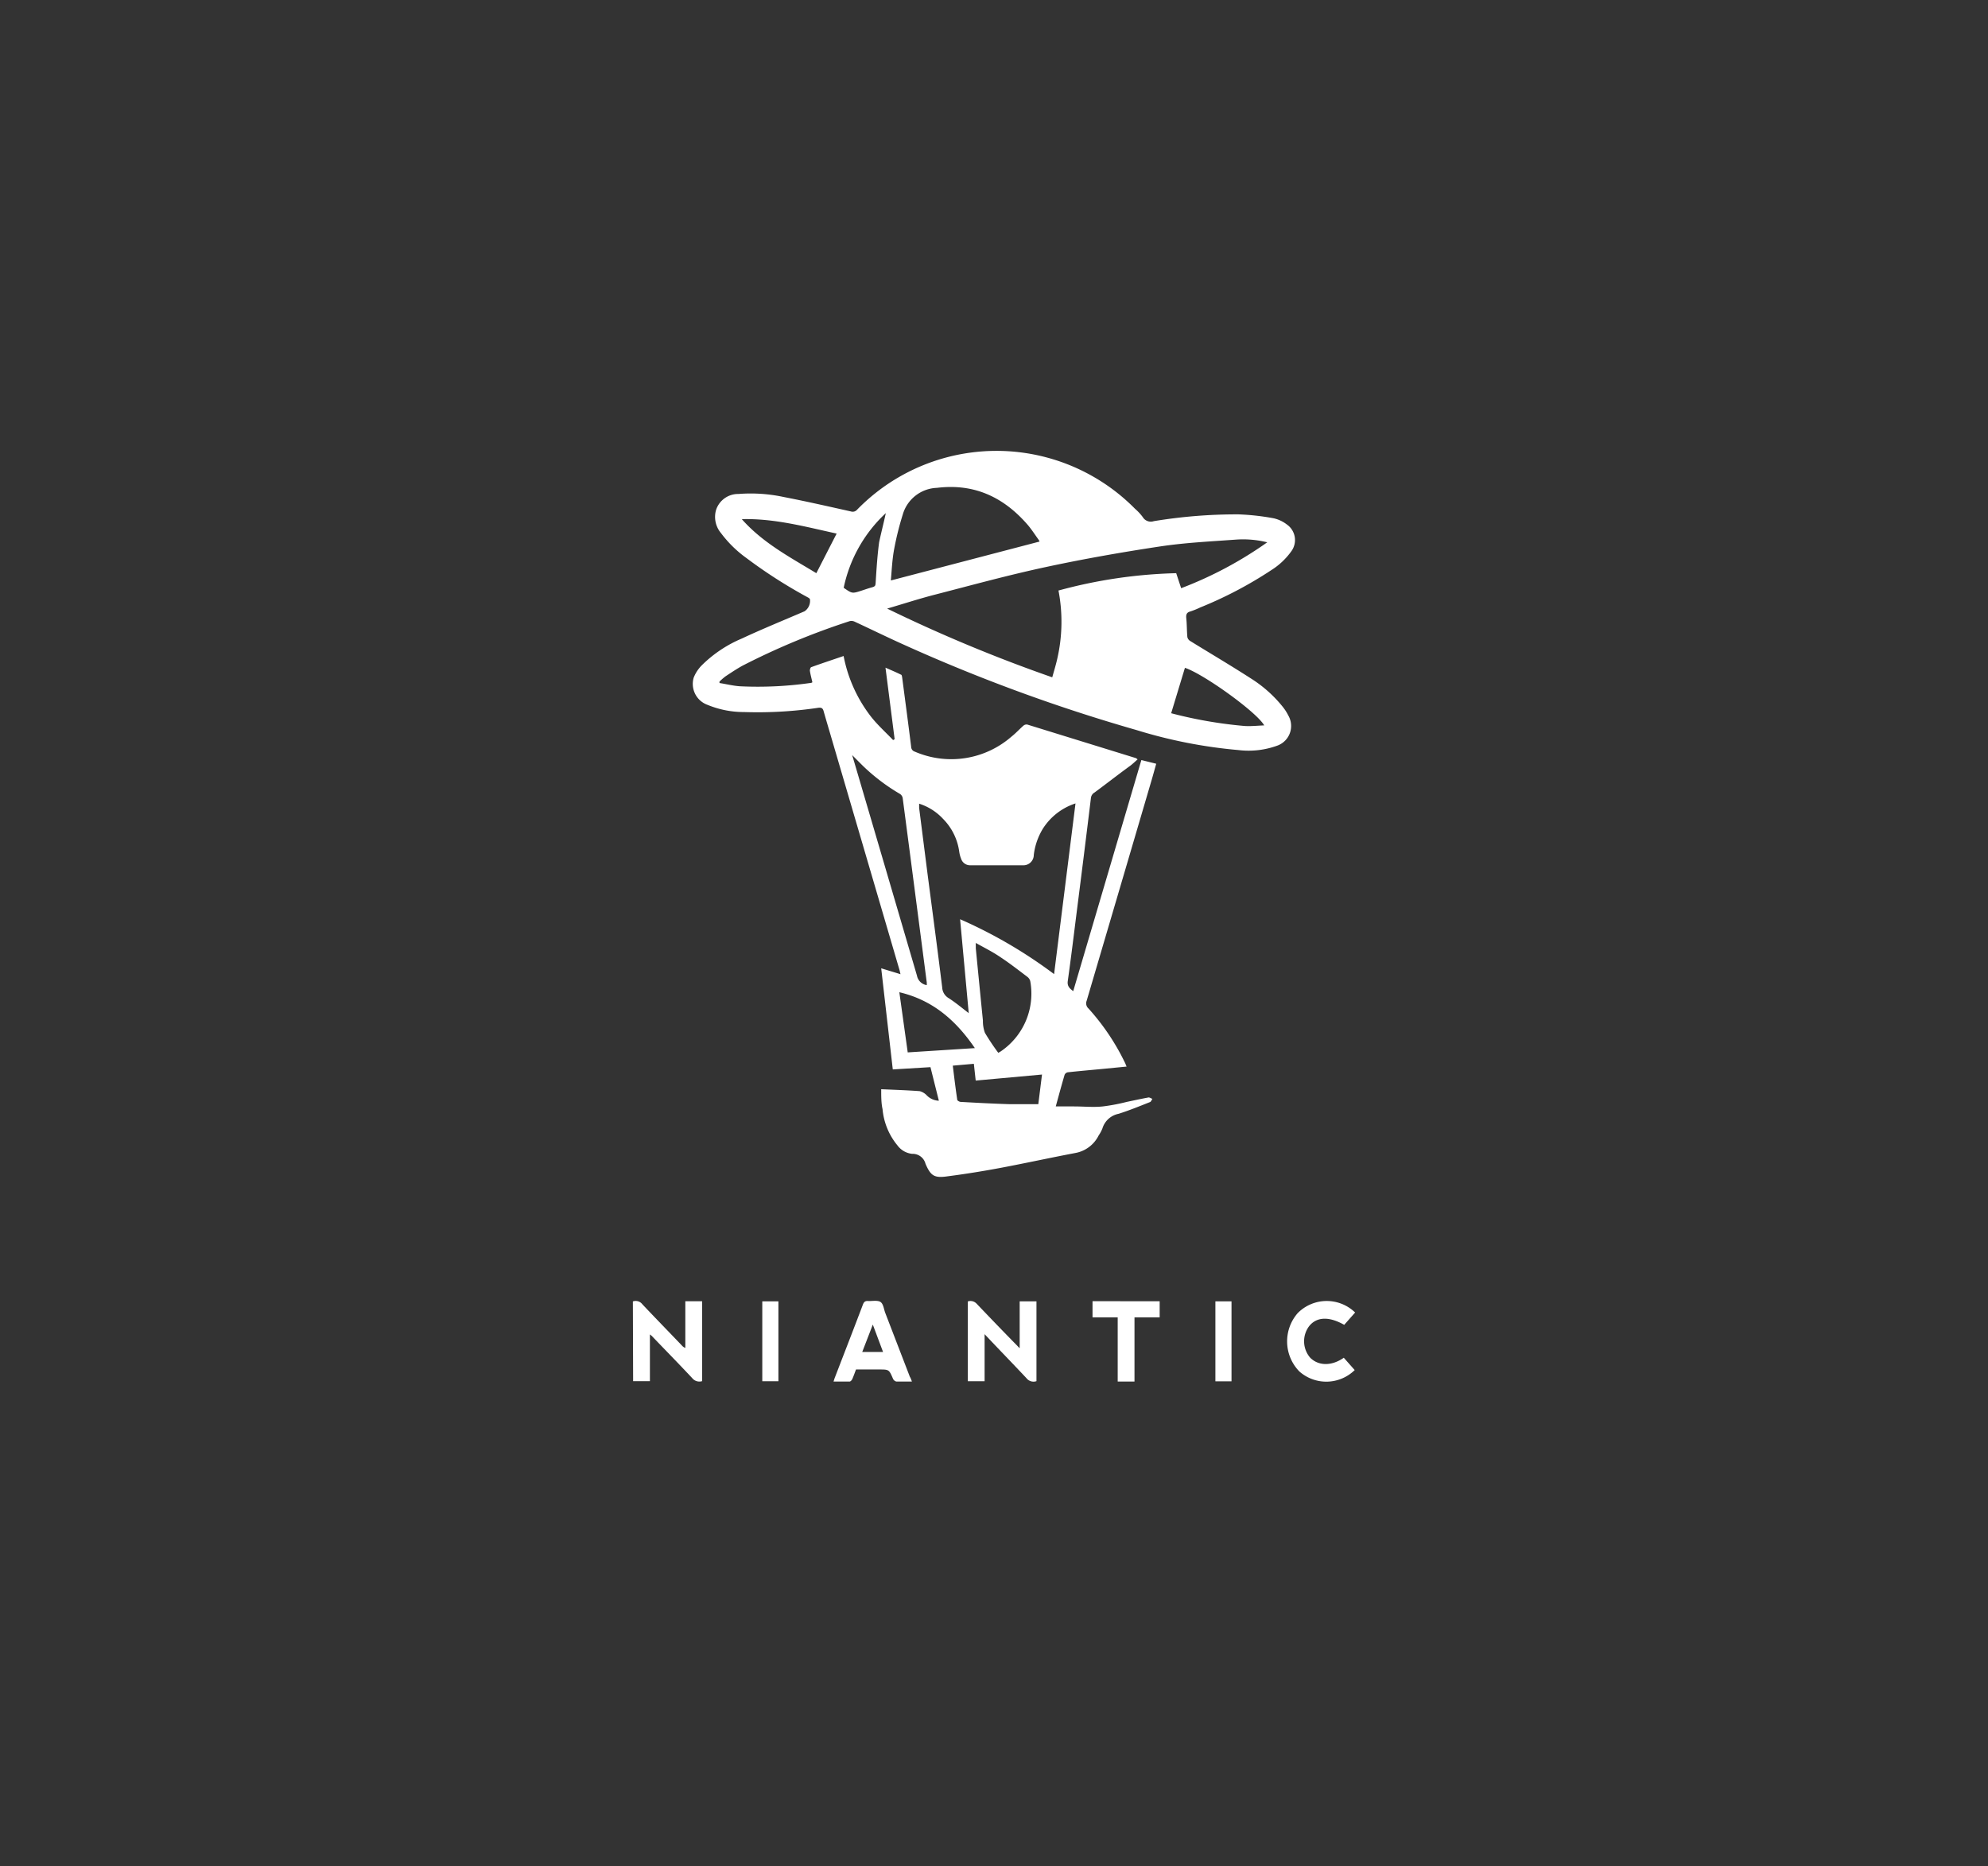 <svg id="Layer_1" data-name="Layer 1" xmlns="http://www.w3.org/2000/svg" style="fill:white" viewBox="0 0 236.88 222.39"><rect x="0" y="0" width="236.88" height="222.39" fill="#333333" stroke="none"/><title>client-logos-2017</title><path d="M105,129.81c1.62.07,3.11.12,4.59.23a1.79,1.79,0,0,1,.8.46,2.1,2.1,0,0,0,1.48.68l-1-4-4.49.27-1.38-12.05,2.3.7c-.06-.23-.09-.42-.15-.6l-8.24-28.1c-.26-.88-.52-1.76-.77-2.64-.09-.33-.23-.46-.63-.41a49.16,49.16,0,0,1-8.84.51A11.35,11.35,0,0,1,84.3,84a2.65,2.65,0,0,1-1.64-3.25,4.38,4.38,0,0,1,1-1.5,15.09,15.09,0,0,1,4.73-3.15c2.46-1.15,5-2.18,7.48-3.25a1.51,1.51,0,0,0,.64-1.44c-.06-.13-.25-.21-.39-.29a58.61,58.61,0,0,1-7.16-4.6,13.89,13.89,0,0,1-3.06-3,3,3,0,0,1-.58-2.74A2.76,2.76,0,0,1,88,58.87a18.72,18.72,0,0,1,5.38.36c2.69.52,5.35,1.13,8,1.72a.69.69,0,0,0,.75-.21,23.19,23.19,0,0,1,33.11-.11,6.26,6.26,0,0,1,.93,1,1.11,1.11,0,0,0,1.31.48,60.9,60.9,0,0,1,10.08-.81,28.76,28.76,0,0,1,4.17.46,4,4,0,0,1,1.61.75,2.26,2.26,0,0,1,.52,3.2,8.48,8.48,0,0,1-2.4,2.25A47.8,47.8,0,0,1,143,72.4a9.41,9.41,0,0,1-1.16.47c-.45.12-.53.37-.49.8.08.75.06,1.5.13,2.25a.73.73,0,0,0,.32.46c2.43,1.5,4.89,2.95,7.29,4.5a15.3,15.3,0,0,1,3.76,3.36,5.94,5.94,0,0,1,.67,1.05,2.49,2.49,0,0,1-1.32,3.57,10,10,0,0,1-4.63.53A58.23,58.23,0,0,1,135.4,87a202.82,202.82,0,0,1-27.84-10.23c-1.91-.86-3.8-1.79-5.7-2.67a.9.9,0,0,0-.6-.08,86.12,86.12,0,0,0-12.74,5.29c-.72.39-1.4.85-2.08,1.3a6.87,6.87,0,0,0-.71.62v.17c.83.13,1.65.34,2.48.39a44.43,44.43,0,0,0,8.45-.41.67.67,0,0,0,.14-.07c-.1-.45-.23-.91-.3-1.38,0-.13.06-.38.16-.42,1.27-.46,2.55-.88,3.86-1.33a17,17,0,0,0,3.36,7.35c.77.95,1.69,1.78,2.54,2.67l.18-.11-1.09-8.52c.68.3,1.28.55,1.86.84.08,0,.11.23.13.35.36,2.75.73,5.5,1.07,8.25a.61.61,0,0,0,.44.57,10.92,10.92,0,0,0,11.51-1.79c.51-.4.95-.89,1.44-1.32a.57.57,0,0,1,.45-.12q6.47,2,12.94,4a1.41,1.41,0,0,1,.2.15c-.33.29-.63.59-1,.85-1.37,1-2.74,2.07-4.12,3.09a.87.87,0,0,0-.44.66q-.82,6.74-1.68,13.47c-.35,2.78-.69,5.57-1.08,8.35-.08.58.19.86.65,1.2L136,90.58l1.77.44c-.18.64-.35,1.26-.53,1.88q-3.87,13.18-7.76,26.37a.82.82,0,0,0,.22.92,27.32,27.32,0,0,1,4.43,6.64c0,.07.06.15.11.28l-2.86.28c-1.38.13-2.76.25-4.14.4a.53.53,0,0,0-.38.28c-.36,1.21-.69,2.44-1.06,3.79H128c1.14,0,2.28.12,3.41,0a22.81,22.81,0,0,0,2.85-.54c.87-.18,1.73-.37,2.6-.53.14,0,.3.11.45.17-.09.13-.16.34-.28.38-1.24.49-2.48,1-3.75,1.4a2.52,2.52,0,0,0-1.92,1.74,4.25,4.25,0,0,1-.45.84,3.87,3.87,0,0,1-2.78,2.09c-3,.57-5.92,1.21-8.89,1.77-2.08.39-4.18.73-6.27,1-1.61.24-2.05,0-2.69-1.48a1.58,1.58,0,0,0-1.6-1.19,2.5,2.5,0,0,1-1.74-1,7.89,7.89,0,0,1-1.78-4.33C105,131.47,105,130.67,105,129.81Zm21.15-59.44a58.47,58.47,0,0,1,14-2.06l.59,1.79A46,46,0,0,0,151,64.63a12,12,0,0,0-3.75-.32c-3,.22-6,.36-9,.81-4.57.69-9.13,1.49-13.64,2.46s-8.72,2.13-13.06,3.25c-2,.51-3.89,1.13-5.84,1.7a181,181,0,0,0,19.67,8.19c.21-.75.42-1.43.58-2.13A19.7,19.7,0,0,0,126.12,70.36Zm-11.75,39.18a56.52,56.52,0,0,1,11.2,6.54l2.55-20.34a7.26,7.26,0,0,0-3.88,3,7.76,7.76,0,0,0-1.09,3.14,1.23,1.23,0,0,1-1.28,1.23c-2.09,0-4.18,0-6.27,0a1.12,1.12,0,0,1-1.11-.78,3.6,3.6,0,0,1-.22-.82,6.87,6.87,0,0,0-1.93-3.93,6.62,6.62,0,0,0-2.85-1.81c0,.21,0,.36,0,.51q.5,3.93,1,7.85c.59,4.52,1.19,9,1.75,13.56a1.55,1.55,0,0,0,.78,1.26c.82.53,1.57,1.16,2.38,1.78Zm-8.22-40.38,17.69-4.63a1.25,1.25,0,0,0-.11-.21c-.42-.58-.81-1.19-1.27-1.74-2.86-3.32-6.37-5-10.85-4.45a4.4,4.4,0,0,0-4.08,3.21,35.59,35.59,0,0,0-1,4C106.31,66.64,106.26,67.93,106.15,69.16Zm4.25,48.23c0-.1,0-.2,0-.3l-1.26-9.68q-.8-6.16-1.61-12.31a.76.76,0,0,0-.32-.49,23.16,23.16,0,0,1-4.35-3.28c-.43-.42-.85-.85-1.35-1.35l.18.6q3.78,12.84,7.54,25.68A1.41,1.41,0,0,0,110.4,117.4Zm5.84-5c0,.28,0,.45,0,.61q.42,4.31.85,8.62a4,4,0,0,0,.24,1.46,27.61,27.61,0,0,0,1.59,2.38l.25-.14a8.31,8.31,0,0,0,3.56-8.4.94.94,0,0,0-.34-.51c-1.06-.8-2.12-1.63-3.23-2.36C118.24,113.41,117.25,112.93,116.24,112.36Zm34.39-25.91c-.83-1.57-7.27-6.19-9.47-6.9L139.55,85a52,52,0,0,0,8.75,1.52C149.05,86.57,149.81,86.48,150.63,86.45Zm-42.5,38.93,8-.51c-2.25-3.29-5-5.72-9-6.66ZM97.27,68.31l2.42-4.72c-3.7-.81-7.4-1.82-11.3-1.72C90.89,64.7,94.16,66.42,97.27,68.31ZM113.53,127c.17,1.39.33,2.72.53,4.06,0,.11.27.26.42.26,1.92.11,3.83.21,5.75.27,1.15,0,2.29,0,3.49,0l.44-3.53-7.9.72-.22-2Zm-8-65.83a16.83,16.83,0,0,0-5,8.88c1,.69,1,.7,2.07.36.43-.14.85-.29,1.29-.41s.42-.24.45-.59c.1-1.6.2-3.19.41-4.78C105,63.47,105.29,62.35,105.55,61.15Z"/><path d="M121.5,160.63v-5.54h2v9.51a1.06,1.06,0,0,1-1.18-.34c-1.63-1.74-3.3-3.45-5-5.26v5.61h-2V155.1a1,1,0,0,1,1.06.28c1.6,1.68,3.21,3.35,4.83,5l.26.28Z"/><path d="M75.41,155.1a1,1,0,0,1,1.14.35c1.55,1.64,3.12,3.25,4.68,4.88a1,1,0,0,0,.43.31v-5.56h2v9.52a1.1,1.1,0,0,1-1.18-.36c-1.57-1.68-3.19-3.33-4.79-5-.05-.06-.12-.1-.25-.21v5.57h-2Z"/><path d="M108.66,164.65c-.68,0-1.27,0-1.85,0a.6.6,0,0,1-.4-.33c-.48-1.11-.47-1.11-1.67-1.11H102c-.15.38-.28.77-.45,1.15-.06.13-.21.29-.32.29-.61,0-1.23,0-1.91,0,.07-.21.11-.37.17-.51,1.11-2.88,2.23-5.76,3.32-8.64.12-.33.27-.48.64-.45s1.11-.12,1.46.11.4.85.57,1.3l2.93,7.61C108.51,164.23,108.57,164.4,108.66,164.65ZM104,157.86l-1.26,3.26h2.48Z"/><path d="M161.47,156.42l-1.3,1.47c-1.76-1-3.27-1-4.19.17a3,3,0,0,0,.14,3.75c1,1,2.58,1,4,0l1.3,1.47a4.84,4.84,0,0,1-6.6.16,5.13,5.13,0,0,1-.19-6.95A4.86,4.86,0,0,1,161.47,156.42Z"/><path d="M138.18,155.08V157h-3v7.65h-2V157h-3v-1.93Z"/><path d="M90.83,164.61v-9.52h1.92v9.52Z"/><path d="M146.74,164.62h-1.92v-9.53h1.92Z"/></svg>